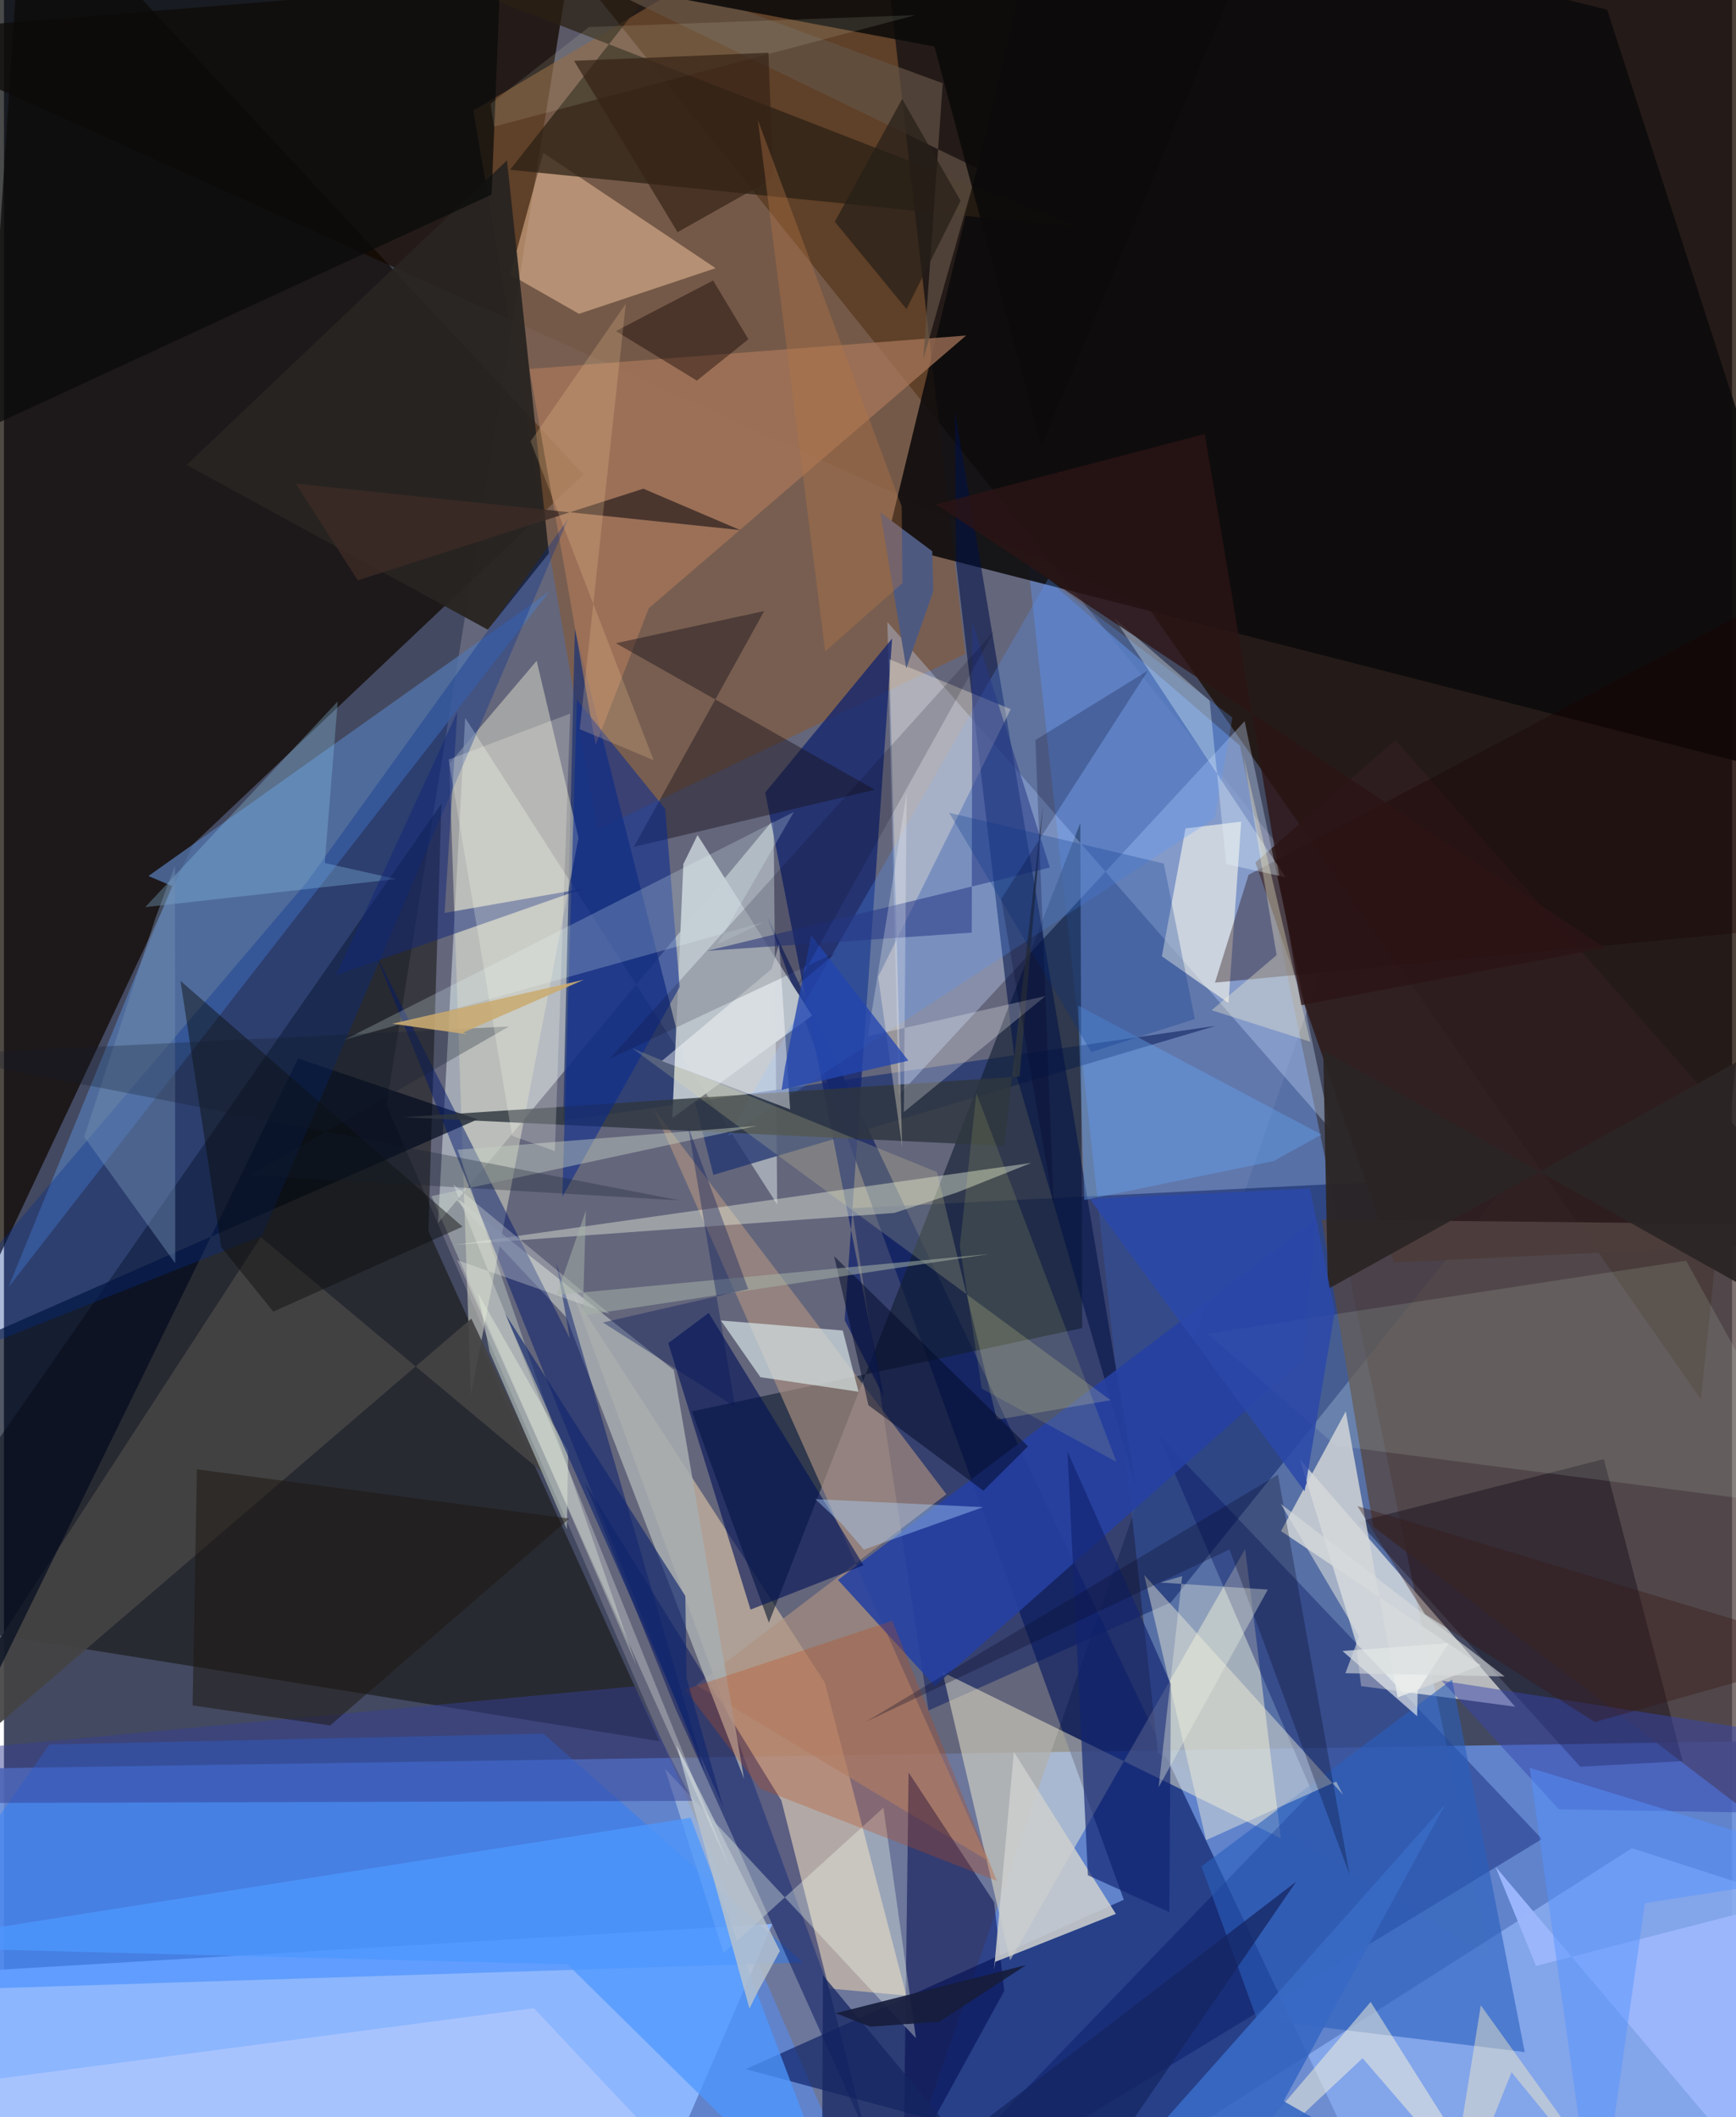 <svg xmlns="http://www.w3.org/2000/svg" width="228" height="278" viewBox="0 0 836 1024"><path fill="#434960" d="M0 0h836v1024H0z"/><path fill="#638ad8" fill-opacity=".902" d="M-62 856.138l960-14.762L888.497 1086H-37.02z"/><path fill="#1d0f05" fill-opacity=".784" d="M-62 16.263l615.586 277.612L820.94 676.8 898-62z"/><path fill="#727288" fill-opacity=".714" d="M273.886-18.052l-88.837 552.526L424.081 1086l221.466-640.8z"/><path fill="#100800" fill-opacity=".733" d="M91.687 408.124l188.731-178.615L9.534-62l-49.432 749.55z"/><path fill="#00145a" fill-opacity=".592" d="M369.192 443.144L541.744 918.85l-182.928 81.903L674.54 1086z"/><path fill="#5f7fc1" fill-opacity=".714" d="M597.925 360.625l121.15 586.262-160.84-98.992-62.793-575.618z"/><path fill="#0e0c06" fill-opacity=".506" d="M211.626 388.764L-62 781.326l379.139 60.842-111.806-246.701z"/><path fill="#eaf7f4" fill-opacity=".459" d="M223.111 347.157L210.003 591.5l162.313-195.144 1.763 186.19z"/><path fill="#8db7ff" fill-opacity=".969" d="M371.692 930.544l-401.724 23.794L-62 1086h366.594z"/><path fill="#875a33" fill-opacity=".596" d="M287.058 401.186l177.944-84.885L422.005-62 227.04 53.49z"/><path fill="#001460" fill-opacity=".455" d="M410.209 584.362l37.064 242.943L564.58 774.98l166.048-206.659z"/><path fill="#0d0b0c" fill-opacity=".886" d="M898 383.389L775.586 4.665 505.606-62l-78.827 324.931z"/><path fill="#f6f6ee" fill-opacity=".647" d="M654.082 794.336l-27.194-88.602 104.157 119.743-74.497-9.976z"/><path fill="#233771" fill-opacity=".776" d="M270.475 542.163l315.823-46.029-243.099 72.123-66.993-263.895z"/><path fill="#fff8d6" fill-opacity=".455" d="M617.739 889.106L600.46 749.182 486.774 948.14l-32.712-139.368z"/><path fill="#ffdfb3" fill-opacity=".475" d="M399.125 961.751L275.41 625.905l121.736 187.977 39.41 151.314z"/><path fill="#301d1e" fill-opacity=".933" d="M673.086 357.966l213.476 242.416-214.077 10.271-67.077-193.51z"/><path fill="#5274ab" fill-opacity=".792" d="M69.892 423.704l11.467 4.844L2.108 622.683 263.853 286.05z"/><path fill="#96b9fa" fill-opacity=".639" d="M898 929.652l-110.413-35.744L486.327 1086l395.623-34.816z"/><path fill="#131f32" fill-opacity=".627" d="M332.779 682.631l37.268 102.177L520.71 398.076l.928 244.267z"/><path fill="#c5dbfd" fill-opacity=".349" d="M641.898 546.365L600.2 348.805 432.823 529.798l-5.45-228.96z"/><path fill="#000f5e" fill-opacity=".365" d="M744.039 889.468L421.43 1086l211.383-219.298-74.642-173.121z"/><path fill="#cbcbbd" fill-opacity=".592" d="M257.714 319.607l20.23 85.574-52.052 269.515L215.4 369.38z"/><path fill="#247bff" fill-opacity=".424" d="M-62 963.477l448.513-14.3-125.585-110.69-238.955 5.276z"/><path fill="#ae9180" fill-opacity=".639" d="M455.914 722.719l-121.07 92.245 141.212 85.002-161.945-363.965z"/><path fill="#11246e" fill-opacity=".765" d="M406.722 638.52l22.94-329.686-61.378 74.486 57.327 292.186z"/><path fill="#554744" fill-opacity=".769" d="M879.314 592.42L898 918.144l-235.53-179.78-24.996-148.485z"/><path fill="#f2c59d" fill-opacity=".514" d="M344.28 129.707l-66.08 22.077-33.292-18.983 16.008-58.88z"/><path fill="#2b2014" fill-opacity=".733" d="M141.477-37.282l379.35 147.295-275.98-27.896L358.398-62z"/><path fill="#001146" fill-opacity=".565" d="M547.61 719.165l-87.568-520.316.598 73.27 29.226 248.118z"/><path fill="#bcc4cc" fill-opacity=".973" d="M335.529 403.902l-6.858 14.046-5.333 122.862 67.61-49.584z"/><path fill="#00094b" fill-opacity=".518" d="M437.618 857.266l-2.459 194.553 48.76-88.847-4.926-42.943z"/><path fill="#2641a2" fill-opacity=".886" d="M403.464 764.142l231.452-174.608-6.459 68.177-178.084 157.743z"/><path fill="#a9775a" fill-opacity=".722" d="M254.238 178.455l211.227-16.168L311.992 294.14l-25.755 66.2z"/><path fill="#070010" fill-opacity=".376" d="M773.966 705.711l-118.634 30.271 107.237 118.509 49.518-2.695z"/><path fill="#02105b" fill-opacity=".482" d="M376.11 870.863l40.584 160.25-91.613-204.19-43.998-109.75z"/><path fill="#a8aeb1" fill-opacity=".851" d="M324.07 662.647l33.982 197.764-85.985-223.235-57.608-61.468z"/><path fill="#434343" fill-opacity=".922" d="M124.261 598.344l136.897 114.32-35.044-74.906L-62 884.902z"/><path fill="#dcfee5" fill-opacity=".129" d="M880.175 729.865L813.79 609.739l-231.515 35.339 62.063 54.126z"/><path fill="#282421" fill-opacity=".949" d="M243.355 77.583L88.365 224.86l145.731 79.702 29.529-36.979z"/><path fill="#e7efdd" fill-opacity=".427" d="M217.836 602.135l212.853-15.474 30.397-9.913L497 562.446z"/><path fill="#cccfce" fill-opacity=".875" d="M537.901 925.679l-49.32-78.321-9.614 105.389.601-3.879z"/><path fill="#01091d" fill-opacity=".682" d="M229.085 541.389L-62 669.46v259.974l204.301-417.501z"/><path fill="#001157" fill-opacity=".604" d="M321.387 649.624l39.78 128.884 54.655-21.44-74.879-122.045z"/><path fill="#2a5fbd" fill-opacity=".6" d="M579.313 902.697l121.229-90.39 35.16 180.218-129.53-15.829z"/><path fill="#f7fff0" fill-opacity=".337" d="M348.111 944.655l77.346-70.329 15.728 111.464L319.81 855.488z"/><path fill="#fffdef" fill-opacity=".576" d="M560.151 462.52l32.225 22.607 6.176-87.739-26.94 3.288z"/><path fill="#012d90" fill-opacity=".325" d="M146.308 426.94L-62 671.737l186.832-74.011L272.96 251.02z"/><path fill="#f8f4dc" fill-opacity=".427" d="M647.827 868.098l-3.314-6.436-62.965 28.354-29.954-128.27z"/><path fill="#d8e6e7" fill-opacity=".678" d="M365.952 666.102l-19.113-27.434 58.949 4.852 7.625 29.62z"/><path fill="#00186b" fill-opacity=".482" d="M267.276 610.861l72.146 247.424-159.795-397.16 94.15 186.26z"/><path fill="#112472" fill-opacity=".655" d="M564.532 814.581l-.749 110.24L524.391 907l-9.88-204.962z"/><path fill="#d6d9d9" fill-opacity=".812" d="M617.795 740.536l31.324-57.879 25.13 138.358 40.182-15.522z"/><path fill="#5696ff" fill-opacity=".259" d="M350.207 549.502L585.8 395.705l8.495-48.684-89.097-67.138z"/><path fill="#f0fee4" fill-opacity=".42" d="M229.457 625.763l5.457 28.11 37.397 85.855.616-37.964z"/><path fill="#19141c" fill-opacity=".447" d="M367.779 295.545l-71.745 15.551 125.244 70.846-116.563 27.674z"/><path fill="#2f363f" fill-opacity=".816" d="M491.349 520.677l11.312-131.224-18.774 164.77-290.514-13.863z"/><path fill="#092991" fill-opacity=".545" d="M277.143 338.43l-7.019 240.42 56.77-101.49-6.995-86.127z"/><path fill="#4e97ff" fill-opacity=".753" d="M332.205 879.19L-62 941.519l334.625 8.57L410.554 1086z"/><path fill="#354095" fill-opacity=".49" d="M333.125 871.016l-356.519 1.053L-62 850.012l366.982-34.379z"/><path fill="#fff5d9" fill-opacity=".337" d="M487.055 343l-58.754-24.151 6.206 235.776-11.587-82.127z"/><path fill="#1b0000" fill-opacity=".349" d="M602.11 423.1l236.493-125.011L898 445.629l-312.142 29.625z"/><path fill="#0a0b0c" fill-opacity=".741" d="M-62 231.881L-1.924-62h244.121L235.9 94.113z"/><path fill="#bf4a18" fill-opacity=".29" d="M429.732 783.93l-100.195 33.268 36.327 47.917 114.494 44.613z"/><path fill="#c7d2c5" fill-opacity=".439" d="M305.983 805.582L219.44 556.085l144.867-11.559L206.84 578.53z"/><path fill="#f3eba3" fill-opacity=".192" d="M451.389 566.922l28.966 119.736 55.033-9.414-231.439-170.24z"/><path fill="#93ccf1" fill-opacity=".298" d="M161.487 339.22l-93.15 99.535 121.368-13.593-34.518-7.743z"/><path fill="#0a0c09" fill-opacity=".447" d="M85.398 474.427l136.443 118.864-91.552 41.101-25.219-31.28z"/><path fill="#fff9dc" fill-opacity=".478" d="M657.269 995.476l-96.5 90.524 100.394-117.73L735.364 1086z"/><path fill="#263687" fill-opacity=".537" d="M468.195 451.086l-128.005 8.805 165.774-40.29-37.511-118.903z"/><path fill="#3745ae" fill-opacity=".498" d="M898 844.523l-2.5 33.006-143.29-2.427-56.662-62.208z"/><path fill="#fffeff" fill-opacity=".255" d="M436.715 383.525l-1.378 154.358 68.504-56.118-85.909 19.436z"/><path fill="#020a28" fill-opacity=".525" d="M495.42 699.539l-93.802-91.968 16.595 72.077 55.624 41.357z"/><path fill="#cad4ff" fill-opacity=".443" d="M256.365 971.302L-62 1013.192l138.33 28.2L364.3 1086z"/><path fill="#1c160f" fill-opacity=".502" d="M93.337 710.668l180.152 23.84-115.678 100.029-66.547-9.675z"/><path fill="#fdffff" fill-opacity=".427" d="M318.286 513.128l53.032-44.42 3.698-12.03 5.328 79.878z"/><path fill="#728eb4" fill-opacity=".451" d="M82.698 418.791l-9.427 25.254-34.45 105.84 44.054 61.123z"/><path fill="#152562" fill-opacity=".741" d="M504.571 1086L396.213 955.364 395.586 1086l229.528-175.881z"/><path fill="#080c2a" fill-opacity=".302" d="M417.049 832.726l199.284-119.533 34.602 193.394-58.062-157.18z"/><path fill="#635346" fill-opacity=".694" d="M470.947 81.423l-26.205 92.431 9.418-133.591L174.708-62z"/><path fill="#b7c2cd" fill-opacity=".839" d="M360.66 971.463l-35.323-127.644 50.056 99.765-10.507 19.322z"/><path fill="#e7ffff" fill-opacity=".216" d="M382.163 392.699l-37.012 64.056 22.613-10.79-203.156 56.99z"/><path fill="#12276f" fill-opacity=".651" d="M242.358 635.236l87.279 136.688.588 39.808 17.774 62.403z"/><path fill="#63a5f0" fill-opacity=".416" d="M637.382 548.763l-23.16 12.803-91.582 18.84-2.989-94.05z"/><path fill="#2b2525" fill-opacity=".937" d="M640.491 623.464l-2.267-115.396L898 653.75l-49.47-145.819z"/><path fill="#100000" fill-opacity=".408" d="M360.169 164.078l-17.091-28.421-47.075 24.472 39.208 23.954z"/><path fill="#3869c4" fill-opacity=".914" d="M697.385 872.536L507.794 1086h233.697l-122.422-69.75z"/><path fill="#003285" fill-opacity=".255" d="M457.263 393.106l103.845 24.577 15.009 75.194-50.107 15.969z"/><path fill="#2345b0" fill-opacity=".78" d="M377.851 516.026l-1.642 11.088 61.323-14.102-47.018-60.636z"/><path fill="#e4f5fd" fill-opacity=".345" d="M591.303 417.92l28.716 6.385L536.955 298.8l46.33 40.09z"/><path fill="#eaeee0" fill-opacity=".373" d="M559.471 765.414l51.949 3.41-52.826 95.6 11.404-102.138z"/><path fill="#2c1415" fill-opacity=".776" d="M627.52 486.194l147.137-27.695L450.93 243.945l129.974-34.039z"/><path fill="#0c0b0a" fill-opacity=".878" d="M593.495-3.502L501.859 215.78 450.13 22.534l-128.6-24.24z"/><path fill="#12287a" fill-opacity=".506" d="M280.214 429.811l-67.04 11.75 6.13-97.209-58.731 127.35z"/><path fill="#f9fbf6" fill-opacity=".604" d="M647.51 798.513l36.13 31.524.272-12.25 15.102-23.06z"/><path fill="#faffe2" fill-opacity=".114" d="M440.91 7.328l-203.877 53.93-1.656-11.025 47.632-37.158z"/><path fill="#4e5980" d="M449.582 286.042l-13.06 37.195L424 247.878l25.077 18.727z"/><path fill="#9cb6fc" fill-opacity=".969" d="M721.553 902.833l19.62 48.012 104.824-26.961L876.52 1086z"/><path fill="#3b2b26" fill-opacity=".831" d="M171.157 280.69l-30.019-46.787 215.055 22.486-46.871-20.02z"/><path fill="#add5ff" fill-opacity=".404" d="M415.995 749.468l-10.387-12.115-13.12-12.27 81.248 3.863z"/><path fill="#352316" fill-opacity=".698" d="M369.816 25.504l-94.024 3.9 50.073 82.887 46.236-26.013z"/><path fill="#2b49aa" fill-opacity=".859" d="M643.79 634.434l-14.562 86.814L525.29 579.847l106.53-4.98z"/><path fill="#fffad1" fill-opacity=".329" d="M584.223 488.61l31.442-26.638-16.107-96.562 32.4 138.435z"/><path fill="#261e17" fill-opacity=".706" d="M401.942 107.222l32.56-59.342 28.294 49.246-26.178 52.36z"/><path fill="#131d2d" fill-opacity=".282" d="M119.116 568.392l125.195-71.917-279.615 13.72 362.122 70.39z"/><path fill="#000018" fill-opacity=".165" d="M383.526 476.862l19.26-16.353-109.867 51.645 186.234-207.001z"/><path fill="#fffff5" fill-opacity=".231" d="M215.126 367.347l30.71 181.994 20.674 7.407 7.401-211.582z"/><path fill="#fdf1c5" fill-opacity=".427" d="M797.717 1086l-68.376-83.74-33.603 83.74 18.723-116.102z"/><path fill="#161d3b" fill-opacity=".914" d="M402.365 973.727l16.773 6.503 33.45-2.4 41.888-27.393z"/><path fill="#fdd19a" fill-opacity=".22" d="M300.813 146.974l-22.27 205.704 35.738 14.995-59.5-154.27z"/><path fill="#000124" fill-opacity=".231" d="M507.788 583.252l-8.813-225.292 54.497-33.638-71.013 110.43z"/><path fill="#371816" fill-opacity=".388" d="M687.452 780.728l-32.655-52.284 234.872 70.642-120.09 33.793z"/><path fill="#f7fcf0" fill-opacity=".275" d="M351.031 903.385L217.291 572.72l75.885 62.888-73.948-26.153z"/><path fill="#d9dcdc" fill-opacity=".58" d="M725.97 810.841l-77.014-1.56 6.612-17.8-37.855-64.093z"/><path fill="#a6b3a7" fill-opacity=".525" d="M267.422 626.283l14.103-40.813-1.501 50.778 196.685-29.736z"/><path fill="#b47747" fill-opacity=".376" d="M364.744 58.105l32.544 257.024 37.393-33.149-.389-36.974z"/><path fill="#f5fb80" fill-opacity=".122" d="M538.187 707.064l-65.15-35.46-10.62-68.973 8.014-73.902z"/><path fill="#5693ff" fill-opacity=".482" d="M770.386 1086l23.456-165.526L898 904.147 738.117 855.01z"/><path fill="#00155a" fill-opacity=".353" d="M360.054 623.493l-70.31 16.147 63.929 40.764-22.66-135.399z"/><path fill="#c9ab72" fill-opacity=".894" d="M187.855 495.143l36.226 5.113-2.018-.824 58.494-25.574z"/></svg>